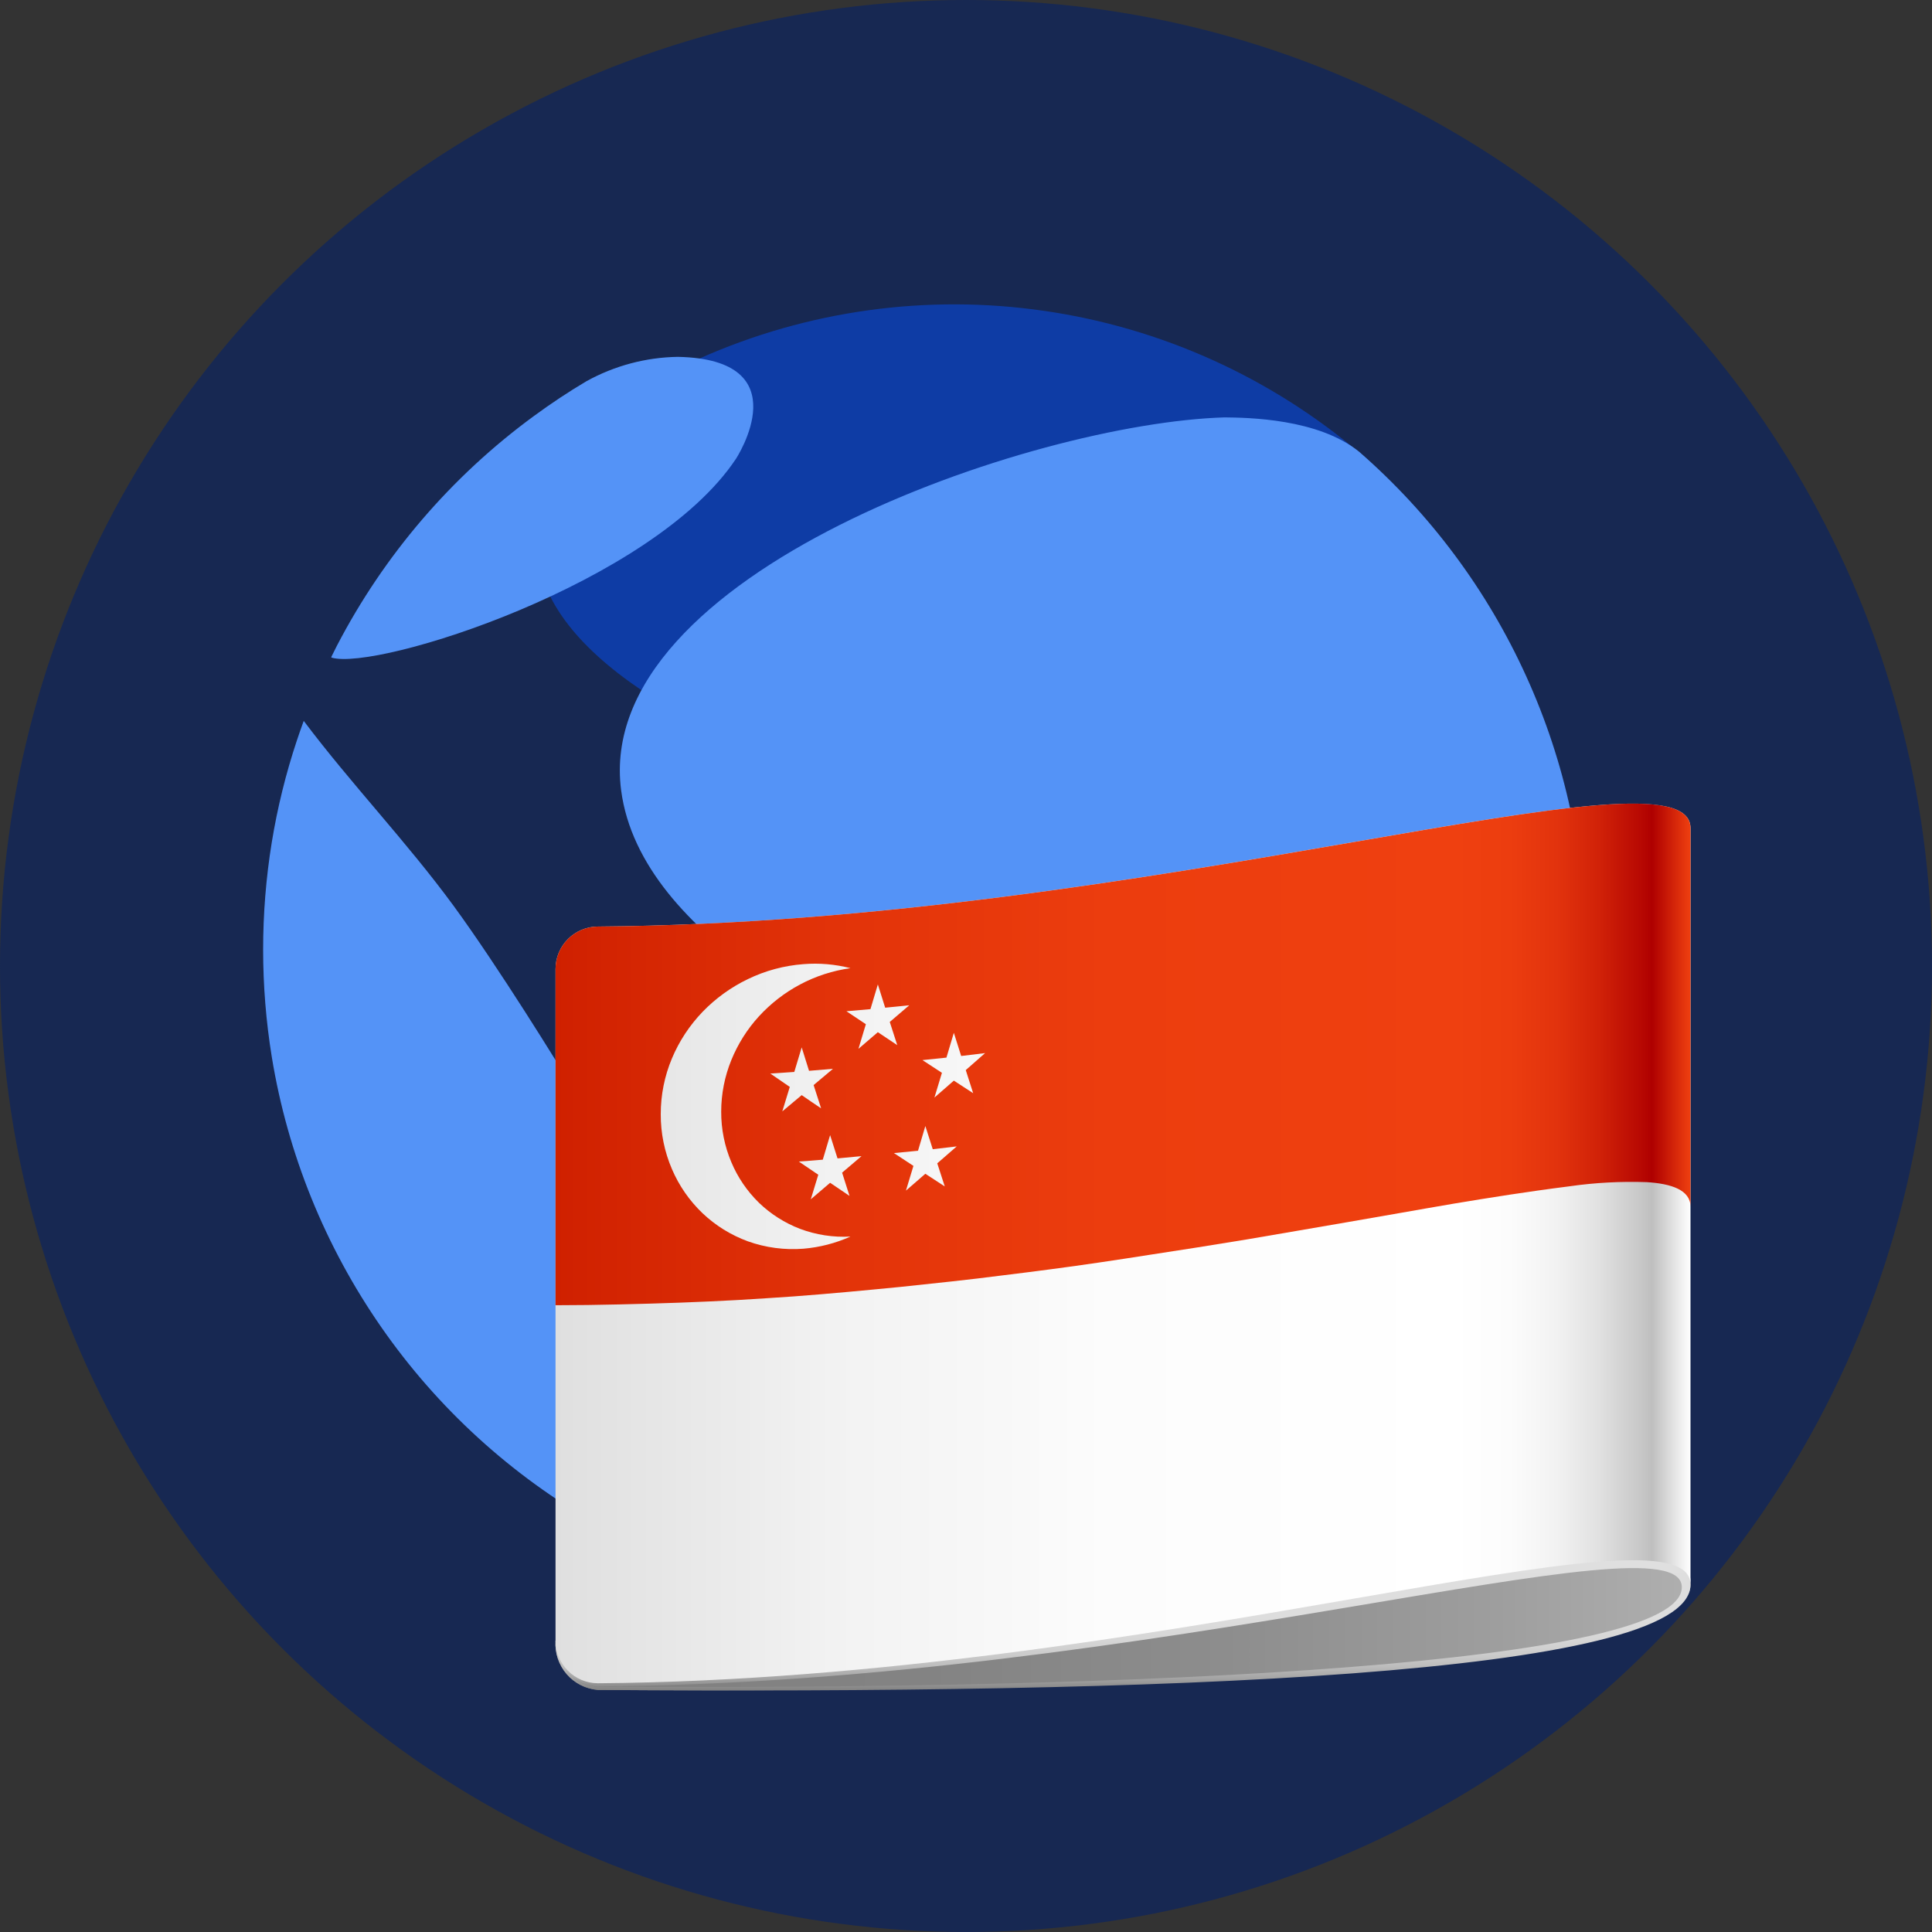 <svg width="24" height="24" viewBox="0 0 24 24" fill="none" xmlns="http://www.w3.org/2000/svg">
<rect x="0" y="0" width="24" height="24" fill="#333333" stroke="none"/>
<circle cx="12" cy="12" r="12" fill="#172852"/>
<path d="M10.332 16.334C10.782 17.999 12.396 19.269 13.212 19.216C13.24 19.214 16.304 18.643 17.982 15.841C19.287 13.66 18.843 11.555 17.067 11.509C16.428 11.555 9.475 13.162 10.332 16.334L10.332 16.334ZM16.902 5.64L16.9 5.639L16.902 5.637C15.784 4.686 14.42 4.07 12.967 3.861C11.514 3.651 10.031 3.856 8.69 4.453C8.521 4.523 8.357 4.604 8.197 4.694C8.088 4.753 7.979 4.81 7.873 4.874L7.898 4.882C7.584 5.096 7.307 5.359 7.076 5.661C4.839 8.614 12.334 10.762 16.343 10.769C18.186 12.092 18.703 7.043 16.902 5.64Z" fill="#0E3CA5"/>
<path d="M9.142 5.7C8.113 7.248 4.683 8.339 4.118 8.169L4.115 8.162C4.138 8.115 4.161 8.069 4.185 8.022C4.77 6.896 5.607 5.919 6.631 5.169C6.842 5.014 7.06 4.869 7.286 4.735C7.634 4.543 8.023 4.439 8.42 4.433C9.948 4.463 9.15 5.688 9.142 5.7ZM8.297 16.638C8.371 17.124 8.296 19.046 8.196 19.207C8.11 19.212 7.932 19.223 7.415 18.933C6.351 18.328 5.436 17.493 4.738 16.489C4.039 15.484 3.573 14.336 3.376 13.128C3.233 12.246 3.233 11.346 3.376 10.464C3.446 10.035 3.55 9.613 3.687 9.201C3.715 9.118 3.743 9.036 3.773 8.955C4.365 9.742 5.05 10.455 5.633 11.25C6.187 12.007 6.95 13.242 7.106 13.505C8.069 15.143 8.223 16.153 8.297 16.639L8.297 16.638ZM19.692 11.796C19.694 12.829 19.5 13.852 19.121 14.812C18.153 15.852 11.632 13.293 11.568 13.265C10.676 12.874 7.961 11.685 7.716 9.818C7.365 7.129 12.817 5.256 15.213 5.185C15.5 5.188 16.375 5.199 16.884 5.612C17.767 6.382 18.475 7.333 18.959 8.4C19.444 9.466 19.694 10.624 19.692 11.796V11.796ZM15.278 19.08C14.567 19.412 13.784 19.17 13.988 18.478C14.378 17.148 17.787 15.785 18.54 15.71C18.633 15.701 18.672 15.764 18.631 15.837C17.846 17.216 16.683 18.341 15.278 19.079" fill="#5493F7"/>
<path d="M6.901 20.382C6.891 20.532 6.94 20.68 7.038 20.795C7.136 20.909 7.275 20.98 7.425 20.993C14.332 21.04 21 20.723 21 19.688C21 16.555 6.901 20.382 6.901 20.382Z" fill="url(#paint0_linear_927_5714)"/>
<path d="M6.901 20.382C6.891 20.533 6.94 20.681 7.039 20.796C7.137 20.91 7.277 20.981 7.428 20.993C14.333 21.045 20.992 20.828 21 19.688C21 16.555 6.901 20.382 6.901 20.382ZM7.428 20.953C7.409 20.953 7.391 20.952 7.373 20.95C7.267 20.935 7.169 20.89 7.089 20.819C7.01 20.749 6.953 20.656 6.926 20.553C6.955 20.665 7.02 20.764 7.11 20.835C7.201 20.906 7.312 20.947 7.427 20.949C14.328 20.906 20.892 18.782 20.892 19.717C20.892 20.672 14.328 21 7.428 20.953Z" fill="url(#paint1_linear_927_5714)"/>
<path d="M7.428 11.51C7.288 11.51 7.154 11.566 7.055 11.665C6.956 11.764 6.901 11.898 6.901 12.038V20.382C6.901 20.521 6.956 20.655 7.054 20.754C7.152 20.853 7.285 20.909 7.425 20.91C14.332 20.858 21.008 18.572 21 19.688V10.29C21.008 9.173 14.334 11.459 7.428 11.51Z" fill="url(#paint2_linear_927_5714)"/>
<path d="M7.428 11.51C7.288 11.51 7.154 11.566 7.055 11.665C6.956 11.764 6.901 11.898 6.901 12.038V16.214C7.171 16.214 7.434 16.21 7.691 16.204C7.948 16.198 8.2 16.191 8.446 16.182C8.692 16.173 8.934 16.162 9.17 16.149C9.406 16.135 9.638 16.12 9.866 16.104C10.094 16.087 10.318 16.068 10.538 16.048C10.759 16.028 10.976 16.007 11.191 15.986C11.405 15.964 11.618 15.941 11.826 15.918C12.035 15.896 12.242 15.87 12.448 15.844C12.654 15.819 12.859 15.793 13.062 15.766C13.266 15.739 13.467 15.711 13.67 15.681C13.872 15.652 14.071 15.62 14.273 15.589C14.475 15.558 14.678 15.527 14.88 15.495C15.083 15.463 15.287 15.43 15.492 15.396C15.697 15.361 15.902 15.325 16.111 15.29C16.32 15.254 16.53 15.217 16.744 15.181C16.958 15.144 17.174 15.107 17.393 15.068C17.612 15.03 17.834 14.99 18.06 14.952C18.287 14.914 18.517 14.877 18.752 14.841C18.986 14.806 19.202 14.774 19.494 14.737C19.813 14.691 20.135 14.674 20.457 14.685C20.76 14.704 21 14.781 21 14.992V10.29C21.008 9.173 14.334 11.459 7.428 11.51Z" fill="url(#paint3_linear_927_5714)"/>
<path d="M9.427 14.94C9.281 14.797 9.164 14.626 9.085 14.437C9.001 14.239 8.958 14.025 8.959 13.809C8.959 13.589 9.002 13.372 9.085 13.168C9.166 12.969 9.282 12.785 9.427 12.626C9.574 12.466 9.746 12.332 9.938 12.23C10.133 12.126 10.346 12.057 10.565 12.027C10.374 11.978 10.177 11.961 9.98 11.977C9.741 11.995 9.506 12.058 9.29 12.163C9.08 12.264 8.889 12.402 8.727 12.57C8.566 12.738 8.437 12.933 8.347 13.148C8.255 13.367 8.208 13.602 8.208 13.84C8.207 14.075 8.254 14.307 8.347 14.523C8.435 14.729 8.564 14.915 8.726 15.07C8.888 15.224 9.08 15.343 9.29 15.42C9.511 15.499 9.746 15.53 9.98 15.512C10.182 15.495 10.38 15.444 10.565 15.361C10.352 15.373 10.138 15.34 9.938 15.265C9.748 15.192 9.574 15.082 9.427 14.94Z" fill="url(#paint4_linear_927_5714)"/>
<path d="M10.05 13.302L9.959 13.011L9.867 13.316C9.748 13.325 9.687 13.328 9.569 13.336C9.666 13.403 9.714 13.436 9.811 13.502L9.718 13.806C9.814 13.725 9.863 13.685 9.959 13.604C10.055 13.671 10.103 13.703 10.2 13.768L10.107 13.479C10.204 13.398 10.252 13.357 10.348 13.277C10.229 13.287 10.17 13.292 10.05 13.302Z" fill="url(#paint5_linear_927_5714)"/>
<path d="M11.94 13.118L11.849 12.83L11.757 13.138C11.638 13.151 11.579 13.157 11.459 13.169C11.556 13.233 11.604 13.264 11.701 13.327L11.608 13.634L11.849 13.424L12.089 13.58L11.997 13.293L12.237 13.082C12.118 13.097 12.059 13.104 11.94 13.118Z" fill="url(#paint6_linear_927_5714)"/>
<path d="M11.053 12.695L11.295 12.488C11.175 12.5 11.115 12.506 10.996 12.518L10.905 12.229L10.813 12.536C10.693 12.546 10.633 12.552 10.515 12.562L10.756 12.723L10.664 13.029L10.905 12.822L11.146 12.983L11.053 12.695Z" fill="url(#paint7_linear_927_5714)"/>
<path d="M10.312 14.101L10.221 14.406C10.102 14.416 10.043 14.421 9.923 14.429C10.02 14.495 10.068 14.527 10.165 14.593L10.072 14.898L10.312 14.693C10.409 14.759 10.457 14.791 10.553 14.856C10.516 14.741 10.498 14.683 10.461 14.567C10.557 14.485 10.605 14.445 10.702 14.362C10.582 14.373 10.523 14.379 10.404 14.39C10.373 14.294 10.343 14.197 10.312 14.101Z" fill="url(#paint8_linear_927_5714)"/>
<path d="M11.587 14.276L11.495 13.988C11.459 14.111 11.44 14.172 11.404 14.295C11.284 14.307 11.224 14.313 11.105 14.324C11.202 14.388 11.251 14.419 11.347 14.483L11.254 14.79L11.495 14.581C11.592 14.644 11.64 14.676 11.736 14.738L11.643 14.451C11.74 14.368 11.788 14.325 11.885 14.241L11.587 14.276Z" fill="url(#paint9_linear_927_5714)"/>
<defs>
<linearGradient id="paint0_linear_927_5714" x1="6.901" y1="19.726" x2="21" y2="19.726" gradientUnits="userSpaceOnUse">
<stop stop-color="#808080"/>
<stop offset="0.327" stop-color="#838383"/>
<stop offset="0.59" stop-color="#8D8D8D"/>
<stop offset="0.83" stop-color="#9E9E9E"/>
<stop offset="1" stop-color="#AFAFAF"/>
</linearGradient>
<linearGradient id="paint1_linear_927_5714" x1="13.95" y1="18.455" x2="13.95" y2="21" gradientUnits="userSpaceOnUse">
<stop offset="0.35" stop-color="#DFDFDF"/>
<stop offset="0.645" stop-color="#DDDDDD"/>
<stop offset="0.752" stop-color="#D6D6D6"/>
<stop offset="0.828" stop-color="#CBCBCB"/>
<stop offset="0.889" stop-color="#BABABA"/>
<stop offset="0.941" stop-color="#A4A4A4"/>
<stop offset="0.987" stop-color="#898989"/>
<stop offset="1" stop-color="#808080"/>
</linearGradient>
<linearGradient id="paint2_linear_927_5714" x1="6.901" y1="15.446" x2="21" y2="15.446" gradientUnits="userSpaceOnUse">
<stop stop-color="#DFDFDF"/>
<stop offset="0.021" stop-color="#E1E1E1"/>
<stop offset="0.244" stop-color="#F2F2F2"/>
<stop offset="0.487" stop-color="#FCFCFC"/>
<stop offset="0.791" stop-color="white"/>
<stop offset="0.841" stop-color="#FCFCFC"/>
<stop offset="0.882" stop-color="#F2F2F2"/>
<stop offset="0.919" stop-color="#E1E1E1"/>
<stop offset="0.954" stop-color="#C9C9C9"/>
<stop offset="0.966" stop-color="#BFBFBF"/>
<stop offset="1" stop-color="white"/>
</linearGradient>
<linearGradient id="paint3_linear_927_5714" x1="6.901" y1="13.098" x2="21" y2="13.098" gradientUnits="userSpaceOnUse">
<stop stop-color="#CF2000"/>
<stop offset="0.021" stop-color="#D12201"/>
<stop offset="0.244" stop-color="#E23309"/>
<stop offset="0.487" stop-color="#EC3D0E"/>
<stop offset="0.791" stop-color="#EF4010"/>
<stop offset="0.841" stop-color="#EC3D0F"/>
<stop offset="0.882" stop-color="#E2330D"/>
<stop offset="0.919" stop-color="#D12208"/>
<stop offset="0.954" stop-color="#B90A03"/>
<stop offset="0.966" stop-color="#AF0000"/>
<stop offset="1" stop-color="#EF4010"/>
</linearGradient>
<linearGradient id="paint4_linear_927_5714" x1="6.901" y1="13.744" x2="21" y2="13.744" gradientUnits="userSpaceOnUse">
<stop stop-color="#DFDFDF"/>
<stop offset="0.021" stop-color="#E1E1E1"/>
<stop offset="0.244" stop-color="#F2F2F2"/>
<stop offset="0.487" stop-color="#FCFCFC"/>
<stop offset="0.791" stop-color="white"/>
<stop offset="0.841" stop-color="#FCFCFC"/>
<stop offset="0.882" stop-color="#F2F2F2"/>
<stop offset="0.919" stop-color="#E1E1E1"/>
<stop offset="0.954" stop-color="#C9C9C9"/>
<stop offset="0.966" stop-color="#BFBFBF"/>
<stop offset="1" stop-color="white"/>
</linearGradient>
<linearGradient id="paint5_linear_927_5714" x1="6.901" y1="13.409" x2="21" y2="13.409" gradientUnits="userSpaceOnUse">
<stop stop-color="#DFDFDF"/>
<stop offset="0.021" stop-color="#E1E1E1"/>
<stop offset="0.244" stop-color="#F2F2F2"/>
<stop offset="0.487" stop-color="#FCFCFC"/>
<stop offset="0.791" stop-color="white"/>
<stop offset="0.841" stop-color="#FCFCFC"/>
<stop offset="0.882" stop-color="#F2F2F2"/>
<stop offset="0.919" stop-color="#E1E1E1"/>
<stop offset="0.954" stop-color="#C9C9C9"/>
<stop offset="0.966" stop-color="#BFBFBF"/>
<stop offset="1" stop-color="white"/>
</linearGradient>
<linearGradient id="paint6_linear_927_5714" x1="6.901" y1="13.232" x2="21" y2="13.232" gradientUnits="userSpaceOnUse">
<stop stop-color="#DFDFDF"/>
<stop offset="0.021" stop-color="#E1E1E1"/>
<stop offset="0.244" stop-color="#F2F2F2"/>
<stop offset="0.487" stop-color="#FCFCFC"/>
<stop offset="0.791" stop-color="white"/>
<stop offset="0.841" stop-color="#FCFCFC"/>
<stop offset="0.882" stop-color="#F2F2F2"/>
<stop offset="0.919" stop-color="#E1E1E1"/>
<stop offset="0.954" stop-color="#C9C9C9"/>
<stop offset="0.966" stop-color="#BFBFBF"/>
<stop offset="1" stop-color="white"/>
</linearGradient>
<linearGradient id="paint7_linear_927_5714" x1="6.9" y1="12.629" x2="21.001" y2="12.629" gradientUnits="userSpaceOnUse">
<stop stop-color="#DFDFDF"/>
<stop offset="0.021" stop-color="#E1E1E1"/>
<stop offset="0.244" stop-color="#F2F2F2"/>
<stop offset="0.487" stop-color="#FCFCFC"/>
<stop offset="0.791" stop-color="white"/>
<stop offset="0.841" stop-color="#FCFCFC"/>
<stop offset="0.882" stop-color="#F2F2F2"/>
<stop offset="0.919" stop-color="#E1E1E1"/>
<stop offset="0.954" stop-color="#C9C9C9"/>
<stop offset="0.966" stop-color="#BFBFBF"/>
<stop offset="1" stop-color="white"/>
</linearGradient>
<linearGradient id="paint8_linear_927_5714" x1="6.901" y1="14.5" x2="21" y2="14.5" gradientUnits="userSpaceOnUse">
<stop stop-color="#DFDFDF"/>
<stop offset="0.021" stop-color="#E1E1E1"/>
<stop offset="0.244" stop-color="#F2F2F2"/>
<stop offset="0.487" stop-color="#FCFCFC"/>
<stop offset="0.791" stop-color="white"/>
<stop offset="0.841" stop-color="#FCFCFC"/>
<stop offset="0.882" stop-color="#F2F2F2"/>
<stop offset="0.919" stop-color="#E1E1E1"/>
<stop offset="0.954" stop-color="#C9C9C9"/>
<stop offset="0.966" stop-color="#BFBFBF"/>
<stop offset="1" stop-color="white"/>
</linearGradient>
<linearGradient id="paint9_linear_927_5714" x1="6.901" y1="14.389" x2="21" y2="14.389" gradientUnits="userSpaceOnUse">
<stop stop-color="#DFDFDF"/>
<stop offset="0.021" stop-color="#E1E1E1"/>
<stop offset="0.244" stop-color="#F2F2F2"/>
<stop offset="0.487" stop-color="#FCFCFC"/>
<stop offset="0.791" stop-color="white"/>
<stop offset="0.841" stop-color="#FCFCFC"/>
<stop offset="0.882" stop-color="#F2F2F2"/>
<stop offset="0.919" stop-color="#E1E1E1"/>
<stop offset="0.954" stop-color="#C9C9C9"/>
<stop offset="0.966" stop-color="#BFBFBF"/>
<stop offset="1" stop-color="white"/>
</linearGradient>
</defs>
</svg>
